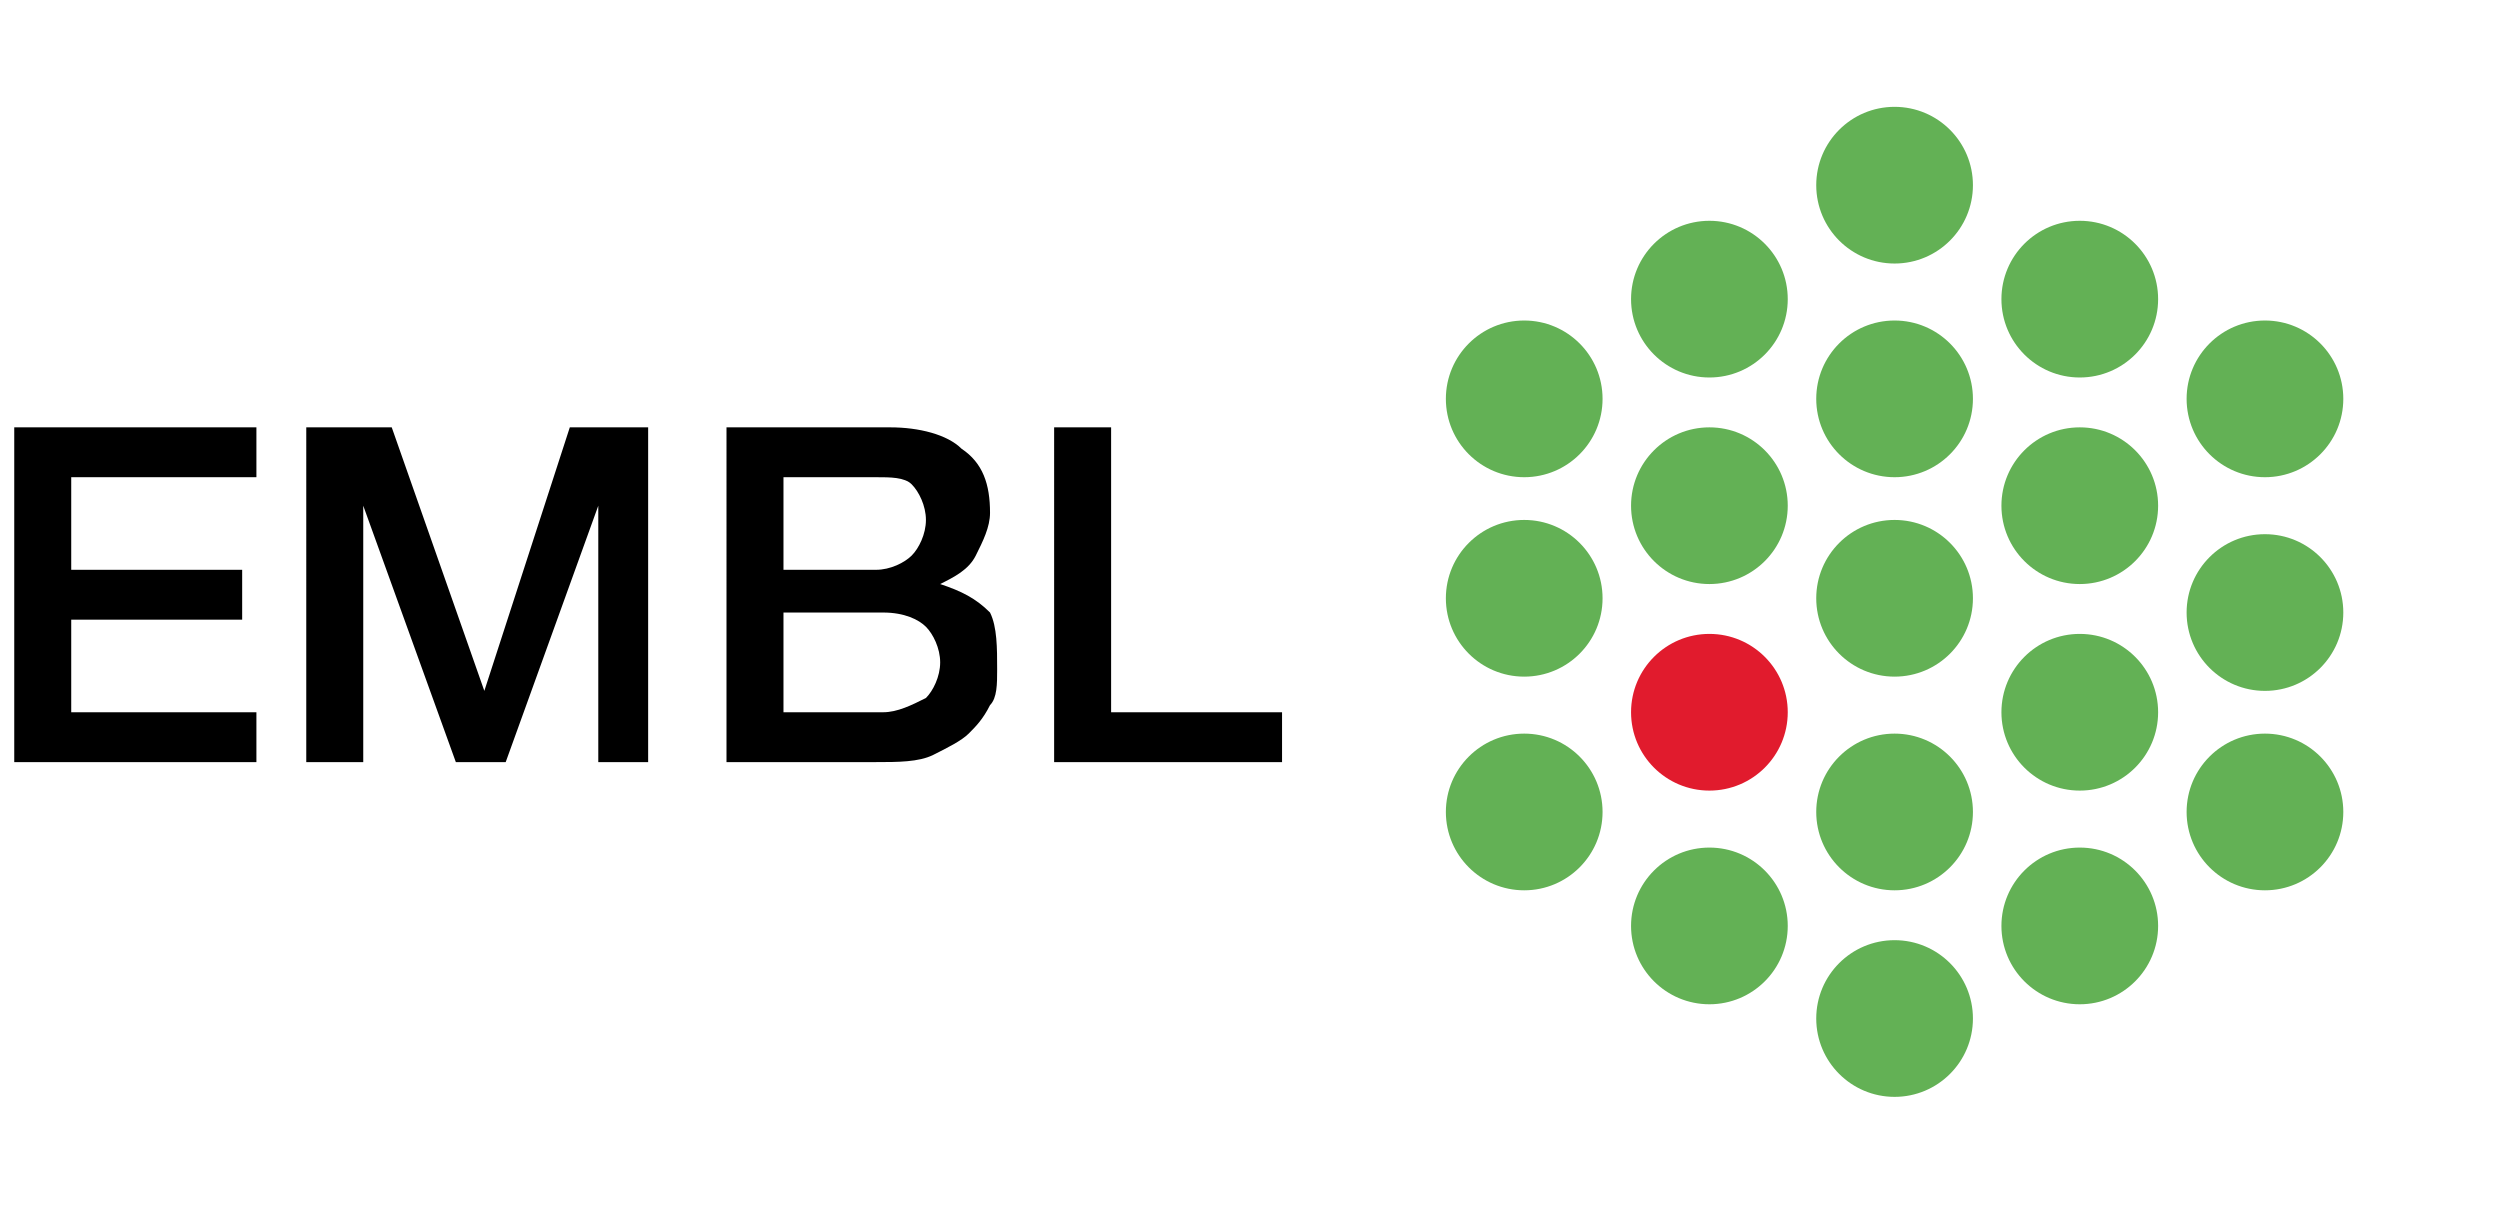 <svg version="1.1" id="Layer_1" xmlns="http://www.w3.org/2000/svg" x="0" y="0" viewBox="0 0 35.1 17" xml:space="preserve"><style>.st0{fill:#63b155}</style><circle class="st0" cx="26.6" cy="11.4" r="1.1"/><circle class="st0" cx="26.6" cy="14.3" r="1.1"/><circle class="st0" cx="26.6" cy="8.4" r="1.1"/><circle class="st0" cx="26.6" cy="5.6" r="1.1"/><circle class="st0" cx="26.6" cy="2.6" r="1.1"/><circle class="st0" cx="29.2" cy="13" r="1.1"/><circle class="st0" cx="29.2" cy="10" r="1.1"/><circle class="st0" cx="29.2" cy="7.1" r="1.1"/><circle class="st0" cx="29.2" cy="4.2" r="1.1"/><circle class="st0" cx="31.8" cy="11.4" r="1.1"/><circle class="st0" cx="31.8" cy="8.6" r="1.1"/><circle class="st0" cx="31.8" cy="5.6" r="1.1"/><circle class="st0" cx="21.4" cy="11.4" r="1.1"/><circle class="st0" cx="21.4" cy="8.4" r="1.1"/><circle class="st0" cx="21.4" cy="5.6" r="1.1"/><circle class="st0" cx="24" cy="13" r="1.1"/><circle cx="24" cy="10" r="1.1" fill="#e11b2d"/><circle class="st0" cx="24" cy="7.1" r="1.1"/><circle class="st0" cx="24" cy="4.2" r="1.1"/><path d="M.2 6h3.4v.7H1V8h2.4v.7H1V10h2.6v.7H.2V6zM4.3 6h1.2l1.3 3.7L8 6h1.1v4.7h-.7V7.1l-1.3 3.6h-.7L5.1 7.1v3.6h-.8V6zM10.2 6h2.3c.4 0 .8.1 1 .3.3.2.4.5.4.9 0 .2-.1.4-.2.6-.1.2-.3.3-.5.4.3.1.5.2.7.4.1.2.1.5.1.8 0 .2 0 .4-.1.5-.1.2-.2.3-.3.4-.1.1-.3.2-.5.3-.2.1-.5.1-.8.1h-2.1V6zm.8 2h1.3c.2 0 .4-.1.5-.2.1-.1.2-.3.2-.5s-.1-.4-.2-.5c-.1-.1-.3-.1-.5-.1H11V8zm0 2h1.4c.2 0 .4-.1.6-.2.1-.1.2-.3.2-.5s-.1-.4-.2-.5c-.1-.1-.3-.2-.6-.2H11V10zM14.8 6h.8v4H18v.7h-3.2V6z"/></svg>

